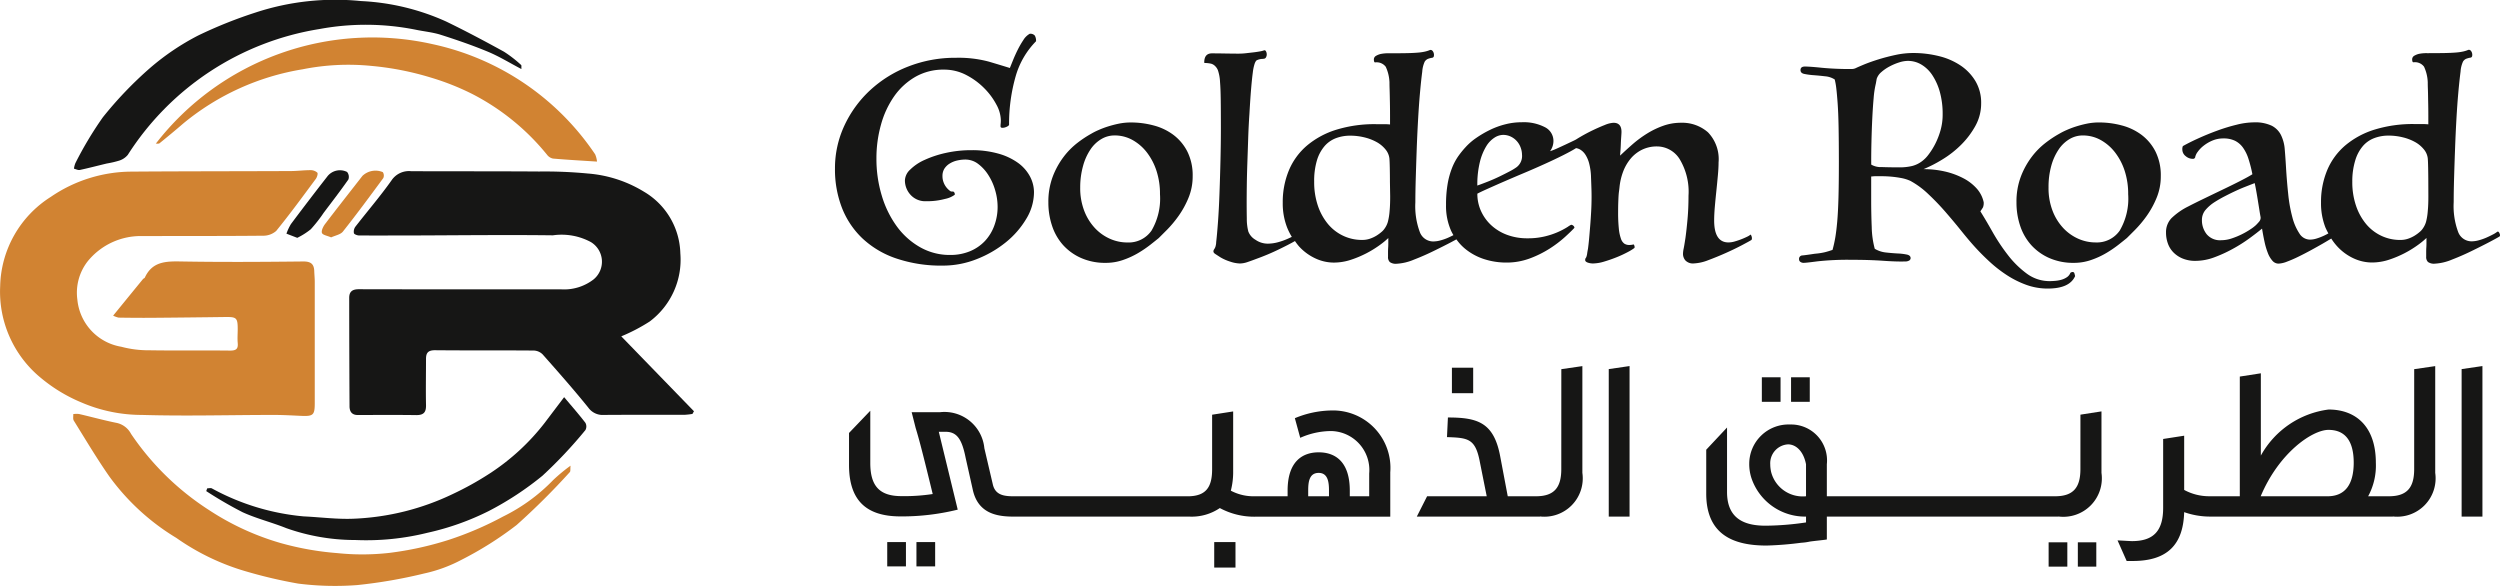 <svg xmlns="http://www.w3.org/2000/svg" width="147.543" height="34.585" viewBox="0 0 147.543 34.585"><defs><style>.a{fill:#161615;}.b{fill:#d18332;}</style></defs><g transform="translate(-994.5 -83)"><g transform="translate(994.5 83)"><path class="a" d="M239.756,213.621l4.292,4.423-.09.158a4.407,4.407,0,0,1-.483.053c-1.582,0-3.165-.006-4.747.006a1.041,1.041,0,0,1-.917-.433c-.866-1.073-1.779-2.107-2.693-3.139a.776.776,0,0,0-.516-.228c-1.946-.016-3.893,0-5.839-.019-.41,0-.531.16-.529.523,0,.9-.018,1.8,0,2.706.011.425-.129.6-.567.6-1.155-.017-2.31-.007-3.466-.006-.349,0-.48-.213-.481-.515q-.017-3.2-.019-6.4c0-.381.2-.509.574-.508q5.958.013,11.916.006a2.843,2.843,0,0,0,1.935-.587,1.353,1.353,0,0,0-.16-2.2,3.629,3.629,0,0,0-2.243-.4c-2.768-.034-5.537,0-8.306.009-1.044,0-2.087.005-3.131,0-.108,0-.29-.067-.307-.136a.5.5,0,0,1,.086-.38c.71-.915,1.468-1.794,2.135-2.737a1.238,1.238,0,0,1,1.163-.54c2.516.01,5.031,0,7.547.018a26.981,26.981,0,0,1,2.885.119,7.448,7.448,0,0,1,3.31,1.078,4.345,4.345,0,0,1,2.139,3.636,4.556,4.556,0,0,1-1.808,4.018,10.554,10.554,0,0,1-1.686.88" transform="translate(-203.092 -193.773)"/><path class="a" d="M227.513,193.9c-.688-.361-1.306-.743-1.969-1.02-.91-.379-1.845-.7-2.785-1-.487-.155-1.008-.2-1.511-.307a15.022,15.022,0,0,0-5.65-.035,16.52,16.52,0,0,0-11.313,7.425,1.074,1.074,0,0,1-.512.342,5.833,5.833,0,0,1-.73.17c-.531.127-1.058.267-1.592.381-.1.022-.229-.048-.344-.076a1.273,1.273,0,0,1,.087-.333,21.441,21.441,0,0,1,1.618-2.7,22.549,22.549,0,0,1,2.8-2.922,14.5,14.5,0,0,1,2.831-1.908,26.473,26.473,0,0,1,3.4-1.359,15.073,15.073,0,0,1,6.209-.67,13.747,13.747,0,0,1,5.019,1.206c1.155.56,2.29,1.163,3.414,1.782a7.189,7.189,0,0,1,1.012.784c.031.025.01.113.017.242" transform="translate(-196.742 -189.825)"/><path class="a" d="M233.093,222.433c.444.529.865,1.007,1.252,1.511a.445.445,0,0,1,0,.426,26.536,26.536,0,0,1-2.533,2.693,18.212,18.212,0,0,1-3.175,2.087,15.524,15.524,0,0,1-3.612,1.281,14.993,14.993,0,0,1-4.264.428,12.177,12.177,0,0,1-4.069-.7c-.85-.342-1.751-.562-2.581-.941a23.72,23.72,0,0,1-2.144-1.245c.019-.055.038-.109.056-.163.091,0,.2-.032.27,0a13.861,13.861,0,0,0,5.426,1.655c1.006.047,2.016.185,3.016.134a14.87,14.87,0,0,0,5.776-1.452,18.078,18.078,0,0,0,2.2-1.224,13.2,13.2,0,0,0,3.229-2.977c.359-.475.72-.95,1.146-1.514" transform="translate(-199.795 -198.989)"/><path class="a" d="M219.191,207.79l-.643-.248a3.053,3.053,0,0,1,.266-.567q1.056-1.411,2.14-2.8a.939.939,0,0,1,1.172-.275.459.459,0,0,1,.079.442c-.467.669-.967,1.316-1.459,1.968a8.445,8.445,0,0,1-.76.971,4.213,4.213,0,0,1-.8.508" transform="translate(-201.643 -193.752)"/><path class="b" d="M201.708,212.385c.619-.759,1.191-1.462,1.766-2.163.029-.036.092-.05.109-.088.437-.953,1.247-.967,2.146-.951,2.4.042,4.81.027,7.215,0,.454,0,.626.165.638.581.006.2.029.411.029.615q0,3.585,0,7.168c0,.7-.09.778-.794.748-.537-.024-1.074-.055-1.611-.055-2.6,0-5.192.077-7.784,0a9.023,9.023,0,0,1-3.569-.731,9.279,9.279,0,0,1-2.379-1.432,6.583,6.583,0,0,1-2.429-5.436,6.4,6.4,0,0,1,2.994-5.274,8.488,8.488,0,0,1,4.7-1.486c3.148-.025,6.3-.019,9.443-.034.393,0,.787-.053,1.18-.053a.587.587,0,0,1,.4.147c.05.053-.014.267-.086.365-.767,1.035-1.528,2.076-2.341,3.076a1.16,1.16,0,0,1-.8.281c-2.358.024-4.715.014-7.073.022a4.032,4.032,0,0,0-3.261,1.5,3.015,3.015,0,0,0-.6,2.253,3.117,3.117,0,0,0,2.591,2.778,6.172,6.172,0,0,0,1.631.208c1.6.027,3.2,0,4.794.019.365,0,.48-.106.447-.457-.024-.266,0-.538,0-.807,0-.667-.068-.726-.726-.718q-2.159.029-4.318.047c-.662.005-1.324,0-1.987-.011a1.416,1.416,0,0,1-.321-.117" transform="translate(-195.035 -193.752)"/><path class="b" d="M230.393,226.85c-.02.2.007.331-.043.383a41.7,41.7,0,0,1-3.143,3.125,20.571,20.571,0,0,1-3.265,2.059,8.6,8.6,0,0,1-2.191.8,29.227,29.227,0,0,1-3.94.683,17.239,17.239,0,0,1-3.5-.088,28.1,28.1,0,0,1-2.98-.693,13.812,13.812,0,0,1-4.2-2,13.519,13.519,0,0,1-3.962-3.635c-.742-1.066-1.408-2.186-2.094-3.29-.06-.1-.022-.255-.03-.384a1.341,1.341,0,0,1,.339-.006c.748.173,1.49.38,2.242.53a1.258,1.258,0,0,1,.829.643,15.967,15.967,0,0,0,4.607,4.5,15.523,15.523,0,0,0,4.2,1.937,17.241,17.241,0,0,0,3.366.6,14.247,14.247,0,0,0,3.072-.013,19.291,19.291,0,0,0,3.489-.764,19.486,19.486,0,0,0,3.225-1.383,10.6,10.6,0,0,0,2.951-2.149,10.011,10.011,0,0,1,1.035-.856" transform="translate(-196.721 -199.371)"/><path class="b" d="M207.821,199.175a16.174,16.174,0,0,1,16.351-5.872,15.5,15.5,0,0,1,9.581,6.5,1.416,1.416,0,0,1,.108.428c-.907-.059-1.753-.106-2.6-.179a.588.588,0,0,1-.349-.226,13.789,13.789,0,0,0-4.418-3.588,14.935,14.935,0,0,0-2.436-.965,17.294,17.294,0,0,0-3.518-.69,13.759,13.759,0,0,0-4.048.2,14.775,14.775,0,0,0-7.05,3.2c-.461.4-.928.783-1.4,1.167-.042.035-.129.015-.226.023" transform="translate(-198.628 -190.694)"/><path class="b" d="M222,207.768c-.22-.1-.49-.134-.542-.26s.068-.377.178-.523c.727-.957,1.473-1.9,2.211-2.849a1.115,1.115,0,0,1,1.2-.221.36.36,0,0,1,.031.349c-.781,1.063-1.565,2.125-2.384,3.159-.142.179-.447.228-.7.346" transform="translate(-202.456 -193.757)"/></g><g transform="translate(1043.786 85)"><path class="a" d="M267.19,206.724a8.251,8.251,0,0,0,2.759.423,5.4,5.4,0,0,0,1.994-.383,6.459,6.459,0,0,0,1.717-.993,5.182,5.182,0,0,0,1.205-1.384,3.041,3.041,0,0,0,.456-1.554,2,2,0,0,0-.244-.961,2.361,2.361,0,0,0-.716-.8,3.68,3.68,0,0,0-1.155-.537,5.707,5.707,0,0,0-1.563-.2,6.9,6.9,0,0,0-1.531.163,6.168,6.168,0,0,0-1.253.415,2.863,2.863,0,0,0-.846.57.916.916,0,0,0-.309.626,1.256,1.256,0,0,0,.334.863,1.167,1.167,0,0,0,.92.375,4.032,4.032,0,0,0,1.123-.138,1.42,1.42,0,0,0,.554-.237c.022-.022.019-.062-.008-.121a.106.106,0,0,0-.122-.074.2.2,0,0,1-.162-.057,1.09,1.09,0,0,1-.358-.488,1.008,1.008,0,0,1-.065-.366.8.8,0,0,1,.114-.44.962.962,0,0,1,.31-.3,1.423,1.423,0,0,1,.439-.18,2.175,2.175,0,0,1,.488-.057,1.235,1.235,0,0,1,.749.252,2.481,2.481,0,0,1,.6.651,3.345,3.345,0,0,1,.407.9,3.466,3.466,0,0,1,.147.985,3.157,3.157,0,0,1-.2,1.123,2.668,2.668,0,0,1-.553.9,2.543,2.543,0,0,1-.879.6,3,3,0,0,1-1.172.219,3.53,3.53,0,0,1-1.767-.455,4.369,4.369,0,0,1-1.375-1.229,5.96,5.96,0,0,1-.887-1.807,7.465,7.465,0,0,1-.318-2.206,7.316,7.316,0,0,1,.269-1.994,5.419,5.419,0,0,1,.774-1.669,3.92,3.92,0,0,1,1.245-1.147,3.315,3.315,0,0,1,1.7-.431,2.8,2.8,0,0,1,1.31.317,4.189,4.189,0,0,1,1.066.782,4.035,4.035,0,0,1,.717.968,2.007,2.007,0,0,1,.26.9c0,.076,0,.146-.008.211s-.009.119-.009.163a.081.081,0,0,0,.082.09.455.455,0,0,0,.17-.017.65.65,0,0,0,.171-.073c.054-.032.081-.065.081-.1a10.157,10.157,0,0,1,.391-2.857,4.847,4.847,0,0,1,1.2-2.059.6.6,0,0,0-.073-.334.347.347,0,0,0-.3-.106,1.031,1.031,0,0,0-.374.367,5.359,5.359,0,0,0-.334.577q-.154.31-.276.611t-.188.464q-.472-.147-1.237-.375a6.918,6.918,0,0,0-1.937-.228,7.608,7.608,0,0,0-2.816.513,7.075,7.075,0,0,0-2.263,1.408,6.676,6.676,0,0,0-1.514,2.084,5.946,5.946,0,0,0-.554,2.539,6.263,6.263,0,0,0,.407,2.3,4.978,4.978,0,0,0,1.205,1.807A5.454,5.454,0,0,0,267.19,206.724Z" transform="translate(-263.584 -193.472)"/><path class="a" d="M281.957,207.977a3.14,3.14,0,0,0,1.067.765,3.5,3.5,0,0,0,1.449.285,3.072,3.072,0,0,0,1.025-.171,4.859,4.859,0,0,0,.9-.415,6.757,6.757,0,0,0,.716-.488c.206-.162.369-.293.488-.39l.48-.48a6.728,6.728,0,0,0,.676-.806,5.358,5.358,0,0,0,.594-1.074,3.3,3.3,0,0,0,.252-1.286,3.15,3.15,0,0,0-.309-1.449,2.849,2.849,0,0,0-.814-.984,3.363,3.363,0,0,0-1.164-.562,5.169,5.169,0,0,0-1.36-.18,3.518,3.518,0,0,0-.724.073,6.379,6.379,0,0,0-.651.171,5.343,5.343,0,0,0-.554.212,3.881,3.881,0,0,0-.415.211,6.462,6.462,0,0,0-.8.529,4.41,4.41,0,0,0-.822.83,4.709,4.709,0,0,0-.643,1.164,4.2,4.2,0,0,0-.26,1.531,4.29,4.29,0,0,0,.22,1.383A3.2,3.2,0,0,0,281.957,207.977Zm1.181-4.681a3.274,3.274,0,0,1,.439-.968,2.011,2.011,0,0,1,.643-.61,1.522,1.522,0,0,1,.773-.211,2.16,2.16,0,0,1,1.058.268,2.773,2.773,0,0,1,.855.741,3.6,3.6,0,0,1,.569,1.1,4.371,4.371,0,0,1,.2,1.36,3.741,3.741,0,0,1-.5,2.148,1.642,1.642,0,0,1-1.425.7,2.522,2.522,0,0,1-1.033-.22,2.722,2.722,0,0,1-.887-.635,3.122,3.122,0,0,1-.627-1.017,3.72,3.72,0,0,1-.236-1.367A4.688,4.688,0,0,1,283.137,203.3Z" transform="translate(-268.502 -195.514)"/><path class="a" d="M324.655,206.774q.529-.236.961-.464t.562-.309a.135.135,0,0,0,.024-.065.276.276,0,0,0-.008-.114.386.386,0,0,0-.041-.106c-.016-.027-.03-.035-.04-.024a.841.841,0,0,1-.2.122q-.147.073-.334.146t-.391.131a1.371,1.371,0,0,1-.366.057q-.847,0-.846-1.3c0-.238.014-.51.04-.814s.057-.613.09-.927.062-.619.089-.912.041-.548.041-.766a2.281,2.281,0,0,0-.627-1.782,2.314,2.314,0,0,0-1.6-.562,3.091,3.091,0,0,0-1.042.179,4.929,4.929,0,0,0-.961.464,6.655,6.655,0,0,0-.847.627q-.39.342-.733.668c0-.044.006-.131.017-.261s.019-.268.024-.415.014-.29.024-.431.016-.239.016-.293q0-.537-.472-.537a1.564,1.564,0,0,0-.513.13q-.334.131-.708.31t-.733.39c-.1.057-.178.107-.258.157-.041.022-.084.044-.14.071l-.464.22c-.173.081-.344.16-.513.236a3.424,3.424,0,0,1-.415.163,1.022,1.022,0,0,0,.2-.6.905.905,0,0,0-.5-.815,2.718,2.718,0,0,0-1.375-.293,3.887,3.887,0,0,0-.968.122,4.654,4.654,0,0,0-.912.334,6.172,6.172,0,0,0-.806.472,3.6,3.6,0,0,0-.635.554,5.161,5.161,0,0,0-.415.513,3.38,3.38,0,0,0-.367.684,4.79,4.79,0,0,0-.261.928,7.1,7.1,0,0,0-.1,1.262,3.6,3.6,0,0,0,.3,1.538c.042.09.088.173.136.256-.1.051-.2.1-.316.152a3.178,3.178,0,0,1-.439.155,1.644,1.644,0,0,1-.431.065.844.844,0,0,1-.8-.562,4.391,4.391,0,0,1-.261-1.75q0-.619.025-1.449t.056-1.71q.033-.879.082-1.75t.114-1.587q.064-.716.129-1.205a1.715,1.715,0,0,1,.147-.6.448.448,0,0,1,.171-.155,1.23,1.23,0,0,1,.269-.073.115.115,0,0,0,.1-.1.366.366,0,0,0-.008-.171.324.324,0,0,0-.081-.147.148.148,0,0,0-.138-.041,1.754,1.754,0,0,1-.278.09,2.957,2.957,0,0,1-.431.065c-.178.016-.407.027-.683.032s-.622.008-1.034.008a2.148,2.148,0,0,0-.488.041,1,1,0,0,0-.293.122.244.244,0,0,0-.106.228c.005.1.029.147.073.147a.673.673,0,0,1,.628.26,2.408,2.408,0,0,1,.219.912c0,.054,0,.2.008.423s.011.478.017.749.008.534.008.789v.529c-.119-.011-.25-.017-.39-.017h-.44a7.658,7.658,0,0,0-2.335.326,4.961,4.961,0,0,0-1.726.928,3.885,3.885,0,0,0-1.075,1.465,4.861,4.861,0,0,0-.366,1.92,3.907,3.907,0,0,0,.26,1.465,3.774,3.774,0,0,0,.275.547c-.081.04-.167.081-.258.12a3.851,3.851,0,0,1-.569.2,2.349,2.349,0,0,1-.6.081,1.265,1.265,0,0,1-.716-.228.966.966,0,0,1-.423-.488,2.959,2.959,0,0,1-.09-.757q-.008-.48-.008-.952,0-.424.008-1.026t.032-1.3q.025-.7.049-1.441t.073-1.457q.05-.894.1-1.489t.1-.961a2.6,2.6,0,0,1,.114-.537c.043-.114.092-.182.147-.2a.892.892,0,0,1,.252-.065,1,1,0,0,0,.17-.017.166.166,0,0,0,.106-.1.328.328,0,0,0,.032-.179.356.356,0,0,0-.049-.163.091.091,0,0,0-.106-.049,1.415,1.415,0,0,1-.26.065c-.119.022-.25.041-.391.057l-.431.049a3.684,3.684,0,0,1-.415.024q-.309,0-.773-.008t-.806-.009q-.456,0-.456.538c0,.022.019.032.057.032s.087,0,.147.008a1.623,1.623,0,0,1,.2.032.526.526,0,0,1,.219.122.735.735,0,0,1,.179.252,2.477,2.477,0,0,1,.13.708c.022.26.035.608.041,1.042s.009,1,.009,1.709q0,.864-.024,1.864t-.058,1.938q-.032.936-.089,1.709t-.106,1.181a.835.835,0,0,1-.017.163,1.094,1.094,0,0,1-.032.13.683.683,0,0,1-.073.138.208.208,0,0,0-.041.122c0,.055.038.106.114.155s.179.117.309.2a2.771,2.771,0,0,0,.578.252,1.921,1.921,0,0,0,.562.106,1.42,1.42,0,0,0,.44-.081q.244-.082.553-.2a13.238,13.238,0,0,0,1.278-.538c.4-.192.725-.36.979-.505a3.229,3.229,0,0,0,.242.319,3.039,3.039,0,0,0,.968.708,2.585,2.585,0,0,0,1.075.244,3.235,3.235,0,0,0,1.033-.171,6.186,6.186,0,0,0,1.718-.887,4.759,4.759,0,0,0,.472-.39v.236c0,.1,0,.211-.008.326s-.009.222-.009.326v.219a.405.405,0,0,0,.106.31.6.6,0,0,0,.4.1,3.036,3.036,0,0,0,1.025-.244q.635-.245,1.254-.554.5-.244.92-.464l.331-.178a2.836,2.836,0,0,0,.508.551,3.414,3.414,0,0,0,1.14.619,4.252,4.252,0,0,0,1.3.2,3.922,3.922,0,0,0,1.384-.244,6.184,6.184,0,0,0,1.18-.586,6.784,6.784,0,0,0,.9-.684q.375-.342.554-.537a.164.164,0,0,0-.065-.122.2.2,0,0,0-.13-.057,1.274,1.274,0,0,0-.2.122,4.431,4.431,0,0,1-1.311.554,4.2,4.2,0,0,1-1.058.122,3.392,3.392,0,0,1-1.2-.2,2.821,2.821,0,0,1-.936-.562,2.593,2.593,0,0,1-.61-.838,2.452,2.452,0,0,1-.22-1.034c.1-.054.285-.144.562-.268s.6-.269.976-.432.773-.334,1.2-.513.833-.358,1.229-.537.757-.35,1.082-.513.575-.3.749-.407c.008-.006.014-.014.022-.019a.688.688,0,0,1,.246.085.947.947,0,0,1,.309.3,1.782,1.782,0,0,1,.228.538,3.582,3.582,0,0,1,.106.805c.011.283.019.513.025.692s.007.328.007.447c0,.283-.007.573-.024.871s-.035.587-.058.863-.043.532-.065.766-.044.426-.065.578c-.022.109-.038.2-.049.285a.94.94,0,0,1-.049.2.449.449,0,0,1-.049.081c-.012.011-.017.043-.017.1s.043.1.13.138a.912.912,0,0,0,.358.058,2.353,2.353,0,0,0,.644-.114q.382-.114.741-.26a6.625,6.625,0,0,0,.643-.3,2.734,2.734,0,0,0,.383-.236c.021-.022.024-.063.007-.122s-.035-.09-.056-.09a.991.991,0,0,1-.244.032.528.528,0,0,1-.3-.081.6.6,0,0,1-.2-.3,2.524,2.524,0,0,1-.122-.595,9.133,9.133,0,0,1-.041-.961q0-.358.009-.578c.005-.146.01-.268.016-.366s.014-.184.024-.261.022-.163.032-.26a3.629,3.629,0,0,1,.212-.92,2.673,2.673,0,0,1,.439-.765,2.054,2.054,0,0,1,.667-.529,1.981,1.981,0,0,1,.9-.2,1.581,1.581,0,0,1,1.327.741,3.731,3.731,0,0,1,.528,2.173q0,.733-.057,1.368t-.122,1.107q-.066.44-.106.635a1.632,1.632,0,0,0-.04.326.6.6,0,0,0,.138.374.615.615,0,0,0,.513.18,2.642,2.642,0,0,0,.83-.188Q324.125,207.01,324.655,206.774Zm-19.8-3.338q0,.5-.032.838a3.676,3.676,0,0,1-.1.643,1.267,1.267,0,0,1-.2.416.908.908,0,0,1-.178.195,2.333,2.333,0,0,1-.3.22,1.923,1.923,0,0,1-.383.179,1.379,1.379,0,0,1-.455.073,2.578,2.578,0,0,1-1.14-.252,2.623,2.623,0,0,1-.9-.708,3.388,3.388,0,0,1-.586-1.083,4.315,4.315,0,0,1-.211-1.392,4.212,4.212,0,0,1,.163-1.261,2.312,2.312,0,0,1,.448-.838,1.664,1.664,0,0,1,.675-.472,2.348,2.348,0,0,1,.83-.147,3.521,3.521,0,0,1,.871.106,2.876,2.876,0,0,1,.724.285,1.775,1.775,0,0,1,.5.423,1.018,1.018,0,0,1,.228.521q.016.163.024.586t.008.8Zm7.489-1.75a3.015,3.015,0,0,1-.423.26q-.278.147-.611.309t-.684.3c-.234.093-.442.171-.627.236a5.5,5.5,0,0,1,.155-1.408,3.256,3.256,0,0,1,.382-.928,1.569,1.569,0,0,1,.489-.5.966.966,0,0,1,.488-.154,1.044,1.044,0,0,1,.472.106,1.138,1.138,0,0,1,.358.276,1.162,1.162,0,0,1,.219.383,1.247,1.247,0,0,1,.074.408A.823.823,0,0,1,312.34,201.687Z" transform="translate(-272.097 -193.84)"/><path class="a" d="M342.994,207.423q.13,0,.806-.089a16.6,16.6,0,0,1,2.01-.09q1.042,0,1.856.057t1.286.041a.471.471,0,0,0,.261-.057.167.167,0,0,0,.081-.139c0-.108-.074-.179-.22-.211a3.366,3.366,0,0,0-.545-.065c-.218-.012-.448-.03-.692-.058a1.578,1.578,0,0,1-.659-.219,5.327,5.327,0,0,1-.179-1.278q-.032-.789-.032-1.62v-1.368a.791.791,0,0,0,.1-.008,1.28,1.28,0,0,1,.163-.008h.375q.244,0,.529.024t.594.081a2.273,2.273,0,0,1,.554.171,4.928,4.928,0,0,1,1.05.773,14.5,14.5,0,0,1,1.018,1.058q.488.562.92,1.1t.757.9q.439.489.936.945a7.664,7.664,0,0,0,1.041.805,5.576,5.576,0,0,0,1.14.562,3.691,3.691,0,0,0,1.246.211q1.285,0,1.612-.733c-.012-.055-.025-.109-.041-.162a.1.1,0,0,0-.106-.081.217.217,0,0,0-.131.048.553.553,0,0,1-.211.261,1.125,1.125,0,0,1-.317.146,1.862,1.862,0,0,1-.359.065c-.124.011-.236.017-.334.017a2.248,2.248,0,0,1-1.36-.448,5.549,5.549,0,0,1-1.107-1.091,11.268,11.268,0,0,1-.9-1.351q-.4-.709-.725-1.229c.076-.109.127-.187.155-.236a.715.715,0,0,0,.041-.3,1.769,1.769,0,0,0-.416-.814,2.777,2.777,0,0,0-.8-.61,4.516,4.516,0,0,0-1.074-.391,5.572,5.572,0,0,0-1.262-.138,7.882,7.882,0,0,0,1.123-.578,5.856,5.856,0,0,0,1.107-.871,4.9,4.9,0,0,0,.838-1.115,2.725,2.725,0,0,0,.334-1.327,2.487,2.487,0,0,0-.326-1.286,2.905,2.905,0,0,0-.871-.928,3.986,3.986,0,0,0-1.278-.562,6.252,6.252,0,0,0-1.547-.187,4.924,4.924,0,0,0-1.033.114q-.53.114-1,.26t-.831.293c-.239.1-.413.174-.521.228a.592.592,0,0,1-.26.049,17.256,17.256,0,0,1-1.734-.073c-.472-.049-.806-.073-1-.073-.174,0-.26.07-.26.211,0,.12.078.2.236.228a4.288,4.288,0,0,0,.562.073q.326.025.667.065a1.217,1.217,0,0,1,.554.187,3.892,3.892,0,0,1,.09.5q.04.326.081.887t.057,1.4q.016.839.017,2.043,0,1.319-.024,2.157t-.073,1.4q-.05.562-.114.936t-.163.733q-.229.082-.456.139a3.956,3.956,0,0,1-.586.089q-.537.082-.733.1a.2.2,0,0,0-.2.228.179.179,0,0,0,.082.155A.328.328,0,0,0,342.994,207.423Zm3.989-7.138q.016-.709.048-1.368t.081-1.213a5.469,5.469,0,0,1,.131-.863l.049-.277a.887.887,0,0,1,.277-.4,2.5,2.5,0,0,1,.488-.334,3.294,3.294,0,0,1,.562-.236,1.732,1.732,0,0,1,.513-.09,1.55,1.55,0,0,1,.8.22,2.008,2.008,0,0,1,.651.635,3.473,3.473,0,0,1,.44.993,4.841,4.841,0,0,1,.162,1.311,3.392,3.392,0,0,1-.13.953,4.412,4.412,0,0,1-.317.805,4.054,4.054,0,0,1-.391.619,1.866,1.866,0,0,1-.366.374,1.631,1.631,0,0,1-.595.293,3.217,3.217,0,0,1-.789.081q-.537,0-1-.017a1.121,1.121,0,0,1-.627-.146Q346.966,200.993,346.983,200.285Z" transform="translate(-285.821 -193.911)"/><path class="a" d="M367.071,207.562l.48-.48a6.734,6.734,0,0,0,.676-.806,5.356,5.356,0,0,0,.594-1.074,3.3,3.3,0,0,0,.252-1.286,3.14,3.14,0,0,0-.309-1.449,2.848,2.848,0,0,0-.814-.984,3.356,3.356,0,0,0-1.164-.562,5.161,5.161,0,0,0-1.36-.18,3.518,3.518,0,0,0-.724.073,6.384,6.384,0,0,0-.651.171,5.41,5.41,0,0,0-.554.212,3.959,3.959,0,0,0-.415.211,6.405,6.405,0,0,0-.8.529,4.411,4.411,0,0,0-.823.83,4.707,4.707,0,0,0-.643,1.164,4.184,4.184,0,0,0-.26,1.531,4.291,4.291,0,0,0,.219,1.383,3.2,3.2,0,0,0,.651,1.132,3.137,3.137,0,0,0,1.066.765,3.506,3.506,0,0,0,1.449.285,3.069,3.069,0,0,0,1.025-.171,4.835,4.835,0,0,0,.9-.415,6.754,6.754,0,0,0,.716-.488C366.789,207.79,366.952,207.659,367.071,207.562Zm-1.839.26a2.523,2.523,0,0,1-1.034-.22,2.729,2.729,0,0,1-.887-.635,3.133,3.133,0,0,1-.627-1.017,3.72,3.72,0,0,1-.236-1.367,4.685,4.685,0,0,1,.162-1.286,3.255,3.255,0,0,1,.44-.968,2.01,2.01,0,0,1,.643-.61,1.524,1.524,0,0,1,.773-.211,2.158,2.158,0,0,1,1.058.268,2.765,2.765,0,0,1,.855.741,3.573,3.573,0,0,1,.569,1.1,4.371,4.371,0,0,1,.2,1.36,3.735,3.735,0,0,1-.5,2.148A1.641,1.641,0,0,1,365.232,207.822Z" transform="translate(-290.835 -195.514)"/><path class="a" d="M392.512,205.61q-.065-.147-.147-.082a1.535,1.535,0,0,1-.252.155c-.114.06-.239.12-.374.18a3.212,3.212,0,0,1-.439.155,1.646,1.646,0,0,1-.432.065.845.845,0,0,1-.8-.562,4.393,4.393,0,0,1-.26-1.75q0-.619.024-1.449t.057-1.71q.032-.879.081-1.75t.114-1.587c.043-.477.087-.879.129-1.205a1.693,1.693,0,0,1,.147-.6.446.446,0,0,1,.17-.155,1.242,1.242,0,0,1,.269-.073.116.116,0,0,0,.1-.1.376.376,0,0,0-.009-.171.318.318,0,0,0-.081-.147.148.148,0,0,0-.138-.041,1.744,1.744,0,0,1-.277.09,2.958,2.958,0,0,1-.431.065q-.269.024-.684.032t-1.034.008a2.149,2.149,0,0,0-.488.041,1,1,0,0,0-.293.122.247.247,0,0,0-.106.228c.005.1.03.147.073.147a.672.672,0,0,1,.627.26,2.4,2.4,0,0,1,.219.912c0,.054,0,.2.009.423s.01.478.016.749.009.534.009.789v.529c-.119-.011-.25-.017-.391-.017h-.439a7.66,7.66,0,0,0-2.336.326,4.961,4.961,0,0,0-1.726.928,3.893,3.893,0,0,0-1.075,1.465,4.874,4.874,0,0,0-.366,1.92,3.921,3.921,0,0,0,.26,1.465,3.84,3.84,0,0,0,.175.349c-.089.05-.182.1-.289.148a3.272,3.272,0,0,1-.407.155,1.345,1.345,0,0,1-.39.065.741.741,0,0,1-.627-.366,3.159,3.159,0,0,1-.415-.961,8.51,8.51,0,0,1-.244-1.368q-.082-.773-.131-1.6-.032-.553-.073-1.034a2.3,2.3,0,0,0-.22-.838,1.246,1.246,0,0,0-.546-.554,2.273,2.273,0,0,0-1.05-.2A4.4,4.4,0,0,0,377,199.2a10.553,10.553,0,0,0-1.148.35c-.386.141-.757.293-1.116.456s-.661.315-.911.456a.445.445,0,0,0-.032.2.493.493,0,0,0,.195.39.647.647,0,0,0,.423.162.133.133,0,0,0,.147-.13.8.8,0,0,1,.138-.277,1.743,1.743,0,0,1,.342-.358,2.221,2.221,0,0,1,.521-.309,1.641,1.641,0,0,1,.659-.13,1.524,1.524,0,0,1,.684.138,1.3,1.3,0,0,1,.472.407,2.4,2.4,0,0,1,.325.668,7.566,7.566,0,0,1,.229.9q-.229.147-.725.4t-1.075.529q-.577.277-1.131.545c-.37.179-.657.324-.863.431a3.927,3.927,0,0,0-.985.692,1.19,1.19,0,0,0-.318.854,1.859,1.859,0,0,0,.106.627,1.43,1.43,0,0,0,.325.529,1.625,1.625,0,0,0,.546.366,1.937,1.937,0,0,0,.765.139,3.169,3.169,0,0,0,1.083-.2,7.929,7.929,0,0,0,1.1-.5,8.961,8.961,0,0,0,.993-.626q.456-.334.749-.578.065.407.147.782a4.184,4.184,0,0,0,.195.659,1.484,1.484,0,0,0,.269.455.477.477,0,0,0,.366.171,1.531,1.531,0,0,0,.488-.114,7.314,7.314,0,0,0,.676-.293q.367-.179.741-.383t.684-.382q.307-.178.518-.308a3.3,3.3,0,0,0,.352.462,3.047,3.047,0,0,0,.968.708,2.588,2.588,0,0,0,1.075.244,3.243,3.243,0,0,0,1.034-.171,6.186,6.186,0,0,0,1.718-.887,4.651,4.651,0,0,0,.472-.39v.236c0,.1,0,.211-.008.326s-.008.222-.008.326v.219a.4.4,0,0,0,.106.31.6.6,0,0,0,.4.1,3.04,3.04,0,0,0,1.025-.244q.634-.245,1.254-.554.5-.244.92-.464t.61-.334C392.551,205.773,392.556,205.707,392.512,205.61Zm-14.17-.708c-.049.06-.116.133-.2.219a2.322,2.322,0,0,1-.293.228,4.651,4.651,0,0,1-1.116.554,1.981,1.981,0,0,1-.643.114,1.021,1.021,0,0,1-.863-.358,1.318,1.318,0,0,1-.277-.83.909.909,0,0,1,.2-.586,2.4,2.4,0,0,1,.569-.489q.2-.129.489-.285c.195-.1.4-.206.618-.309s.434-.2.651-.285.413-.163.587-.228c.011.043.03.136.057.277s.057.309.089.5.065.4.1.619.065.418.1.6A.333.333,0,0,1,378.342,204.9Zm9.971-1.465q0,.5-.033.838a3.617,3.617,0,0,1-.1.643,1.3,1.3,0,0,1-.2.416.914.914,0,0,1-.179.195,2.288,2.288,0,0,1-.3.22,1.933,1.933,0,0,1-.383.179,1.387,1.387,0,0,1-.456.073,2.579,2.579,0,0,1-1.14-.252,2.621,2.621,0,0,1-.9-.708,3.375,3.375,0,0,1-.586-1.083,4.315,4.315,0,0,1-.212-1.392A4.209,4.209,0,0,1,384,201.3a2.31,2.31,0,0,1,.447-.838,1.661,1.661,0,0,1,.676-.472,2.342,2.342,0,0,1,.83-.147,3.519,3.519,0,0,1,.871.106,2.869,2.869,0,0,1,.725.285,1.772,1.772,0,0,1,.5.423,1.007,1.007,0,0,1,.228.521q.016.163.024.586t.009.8Z" transform="translate(-294.284 -193.84)"/><rect class="a" width="1.104" height="1.435" transform="translate(3.076 29.992)"/><rect class="a" width="1.104" height="1.435" transform="translate(4.8 29.992)"/><rect class="a" width="1.104" height="1.448" transform="translate(56.417 20.266)"/><rect class="a" width="1.104" height="1.448" transform="translate(54.693 20.266)"/><path class="a" d="M327.087,229.622h1.228v-8.884l-1.228.179Z" transform="translate(-281.429 -201.134)"/><rect class="a" width="1.09" height="1.435" transform="translate(73.342 30.006)"/><path class="a" d="M386.358,226.822c0,1.062-.4,1.6-1.49,1.6h-1.227a3.794,3.794,0,0,0,.455-1.973c0-2.166-1.2-3.146-2.787-3.146a5.346,5.346,0,0,0-4,2.718v-4.856l-1.242.193v7.063H374.26a3.078,3.078,0,0,1-1.476-.373v-3.2l-1.241.193v4.069c0,1.338-.552,1.959-1.835,1.959-.138,0-.718-.041-.856-.041l.538,1.214h.359c2.028,0,2.98-.952,3.035-2.883a4.574,4.574,0,0,0,1.531.262H385.1v-.007a2.265,2.265,0,0,0,2.5-2.573v-6.3l-1.241.18Zm-5.118,1.6H377.3c1.076-2.566,3.048-3.918,4-3.918s1.49.608,1.49,1.946C382.785,227.7,382.3,228.423,381.24,228.423Z" transform="translate(-293.166 -201.134)"/><path class="a" d="M357.171,227.868c0,1.062-.4,1.6-1.49,1.6H342.206v-1.89a2.121,2.121,0,0,0-2.166-2.345,2.322,2.322,0,0,0-2.414,2.317,2.688,2.688,0,0,0,.124.828,3.34,3.34,0,0,0,3.228,2.29v.344a16.829,16.829,0,0,1-2.386.193c-1.2,0-2.276-.372-2.276-1.987v-3.807l-1.228,1.31v2.593c0,2.47,1.669,3.063,3.559,3.063a19.4,19.4,0,0,0,2.042-.165,3.143,3.143,0,0,0,.51-.069c.276-.042.759-.083,1.007-.124v-1.352h13.669v-.005a2.272,2.272,0,0,0,2.539-2.575v-3.628l-1.242.193Zm-16.194,1.6a1.923,1.923,0,0,1-2.056-1.421,2.111,2.111,0,0,1-.055-.469,1.116,1.116,0,0,1,1.049-1.173c.455,0,.91.386,1.062,1.173Z" transform="translate(-283.677 -202.18)"/><rect class="a" width="1.104" height="1.435" transform="translate(71.618 30.006)"/><rect class="a" width="1.255" height="1.504" transform="translate(22.374 29.992)"/><path class="a" d="M293.192,224.384a5.8,5.8,0,0,0-2.152.455l.317,1.159a4.534,4.534,0,0,1,1.821-.4,2.3,2.3,0,0,1,2.249,2.511v1.339h-1.145v-.331c0-1.766-.91-2.263-1.835-2.263s-1.835.5-1.835,2.263v.331h-1.958a2.853,2.853,0,0,1-1.393-.331,4.393,4.393,0,0,0,.138-1.048v-3.628l-1.242.193v3.215c0,1.062-.359,1.6-1.449,1.6H274.515c-.565,0-1.145-.028-1.3-.7l-.5-2.138a2.366,2.366,0,0,0-2.621-2.125h-1.669l.234.925c.055.179.069.234.083.275.042.166.152.441.925,3.629a11.052,11.052,0,0,1-1.849.124c-1.311,0-1.835-.62-1.835-1.958V224.4l-1.255,1.311V227.6c0,2.028.952,3.036,3.035,3.036a13.7,13.7,0,0,0,3.38-.4l-1.117-4.594h.4c.676,0,.966.441,1.186,1.545l.414,1.849c.322,1.532,1.6,1.611,2.482,1.613H284.86v0a2.954,2.954,0,0,0,1.752-.506,4.272,4.272,0,0,0,2.1.51h7.959v-2.621A3.388,3.388,0,0,0,293.192,224.384Zm-.138,5.063h-1.227v-.331c0-.5.055-1.048.62-1.048s.607.593.607,1.048Z" transform="translate(-263.907 -202.159)"/><path class="a" d="M397.094,229.622h1.228v-8.884l-1.228.179Z" transform="translate(-301.102 -201.134)"/><path class="a" d="M319.86,226.822c0,1.062-.4,1.6-1.49,1.6H316.7l-.441-2.332c-.372-2.028-1.338-2.317-3.09-2.317l-.055,1.158c1.255.042,1.683.083,1.945,1.49l.4,2h-3.518l-.607,1.2h7.27v-.007a2.265,2.265,0,0,0,2.5-2.573v-6.3l-1.242.18Z" transform="translate(-277.003 -201.134)"/><rect class="a" width="1.255" height="1.504" transform="translate(36.402 19.701)"/></g></g></svg>